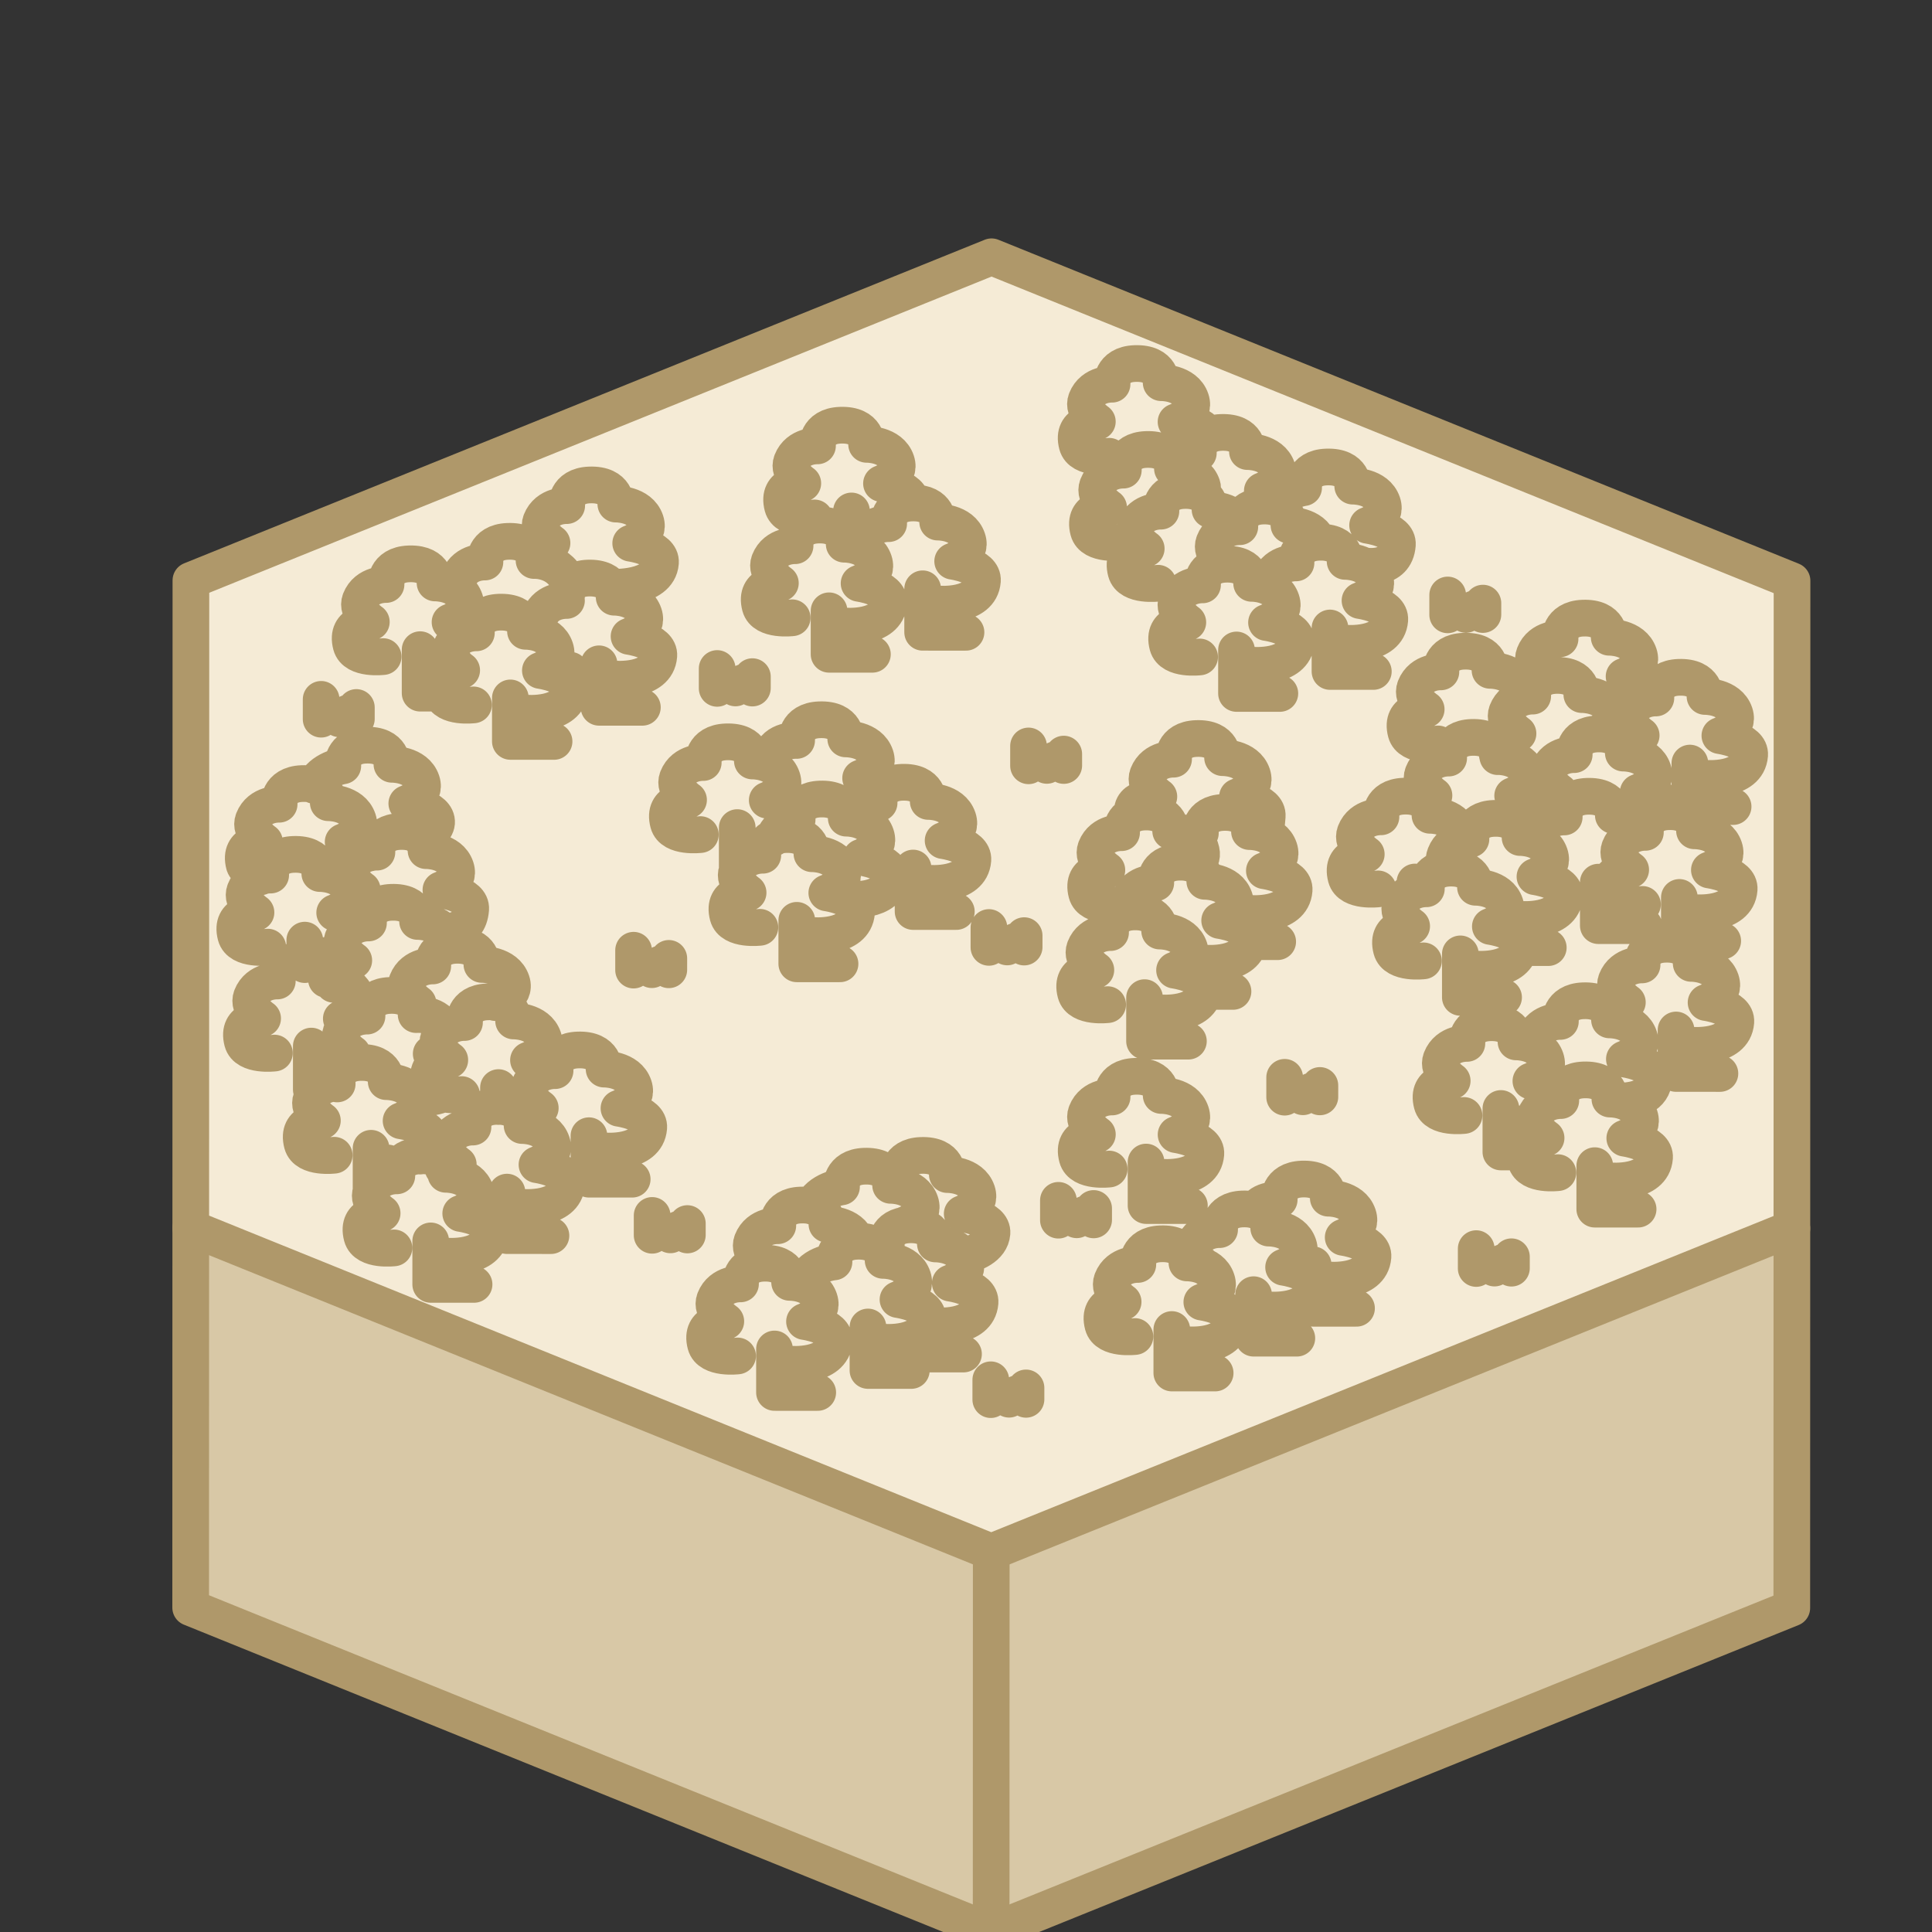 <?xml version="1.0" encoding="UTF-8" standalone="no"?>
<svg
   inkscape:export-ydpi="100"
   inkscape:export-xdpi="100"
   inkscape:export-filename="logo_student.png"
   sodipodi:docname="island_forest.svg"
   inkscape:version="1.2.2 (b0a8486541, 2022-12-01)"
   id="svg8"
   version="1.1"
   viewBox="0 0 5.292 5.292"
   height="20"
   width="20"
   xmlns:inkscape="http://www.inkscape.org/namespaces/inkscape"
   xmlns:sodipodi="http://sodipodi.sourceforge.net/DTD/sodipodi-0.dtd"
   xmlns="http://www.w3.org/2000/svg"
   xmlns:svg="http://www.w3.org/2000/svg"
   xmlns:rdf="http://www.w3.org/1999/02/22-rdf-syntax-ns#"
   xmlns:cc="http://creativecommons.org/ns#"
   xmlns:dc="http://purl.org/dc/elements/1.1/">
  <rect x="0" y="0" width="5.292" height="5.292" fill="#333333" stroke="none"/>
  <defs
     id="defs2" />
  <sodipodi:namedview
     inkscape:snap-global="true"
     inkscape:snap-object-midpoints="true"
     inkscape:document-rotation="0"
     inkscape:window-maximized="1"
     inkscape:window-y="0"
     inkscape:window-x="0"
     inkscape:window-height="1037"
     inkscape:window-width="1916"
     fit-margin-bottom="1"
     fit-margin-right="1"
     fit-margin-top="1"
     fit-margin-left="1"
     showgrid="false"
     inkscape:current-layer="g9348"
     inkscape:document-units="mm"
     inkscape:cy="13.1875"
     inkscape:cx="-15.46875"
     inkscape:zoom="16"
     inkscape:pageshadow="2"
     inkscape:pageopacity="0.0"
     borderopacity="1.0"
     bordercolor="#666666"
     pagecolor="#ffffff"
     id="base"
     inkscape:pagecheckerboard="0"
     inkscape:showpageshadow="2"
     inkscape:deskcolor="#d1d1d1" />
  <g
     transform="matrix(0.104,0,0,0.104,-9.295,-6.562)"
     id="layer1"
     inkscape:label="Calque 1"
     inkscape:groupmode="layer">
    <g
       id="g9282"
       transform="translate(0.95)">
      <g
         id="g9348"
         style="stroke-width:0.693;stroke-dasharray:none"
         transform="matrix(1.398,-0.019,0.019,1.386,-48.611,-32.684)">
        <g
           id="g6459-4"
           transform="matrix(1.935,0.027,-0.027,1.953,61.915,-143.483)"
           style="stroke:#af986a;stroke-width:0.357;stroke-dasharray:none;stroke-opacity:1">
          <path
             id="path6451-5"
             style="fill:#d8c8a6;fill-opacity:1;stroke:#af986a;stroke-width:0.357;stroke-linecap:round;stroke-linejoin:round;stroke-dasharray:none;stroke-opacity:1"
             d="m 21.55,121.208 v 3.692 l 7.793,3.15 7.793,-3.15 1e-6,-3.692"
             sodipodi:nodetypes="ccccc" />
          <path
             d="m 29.343,124.357 -7.793,-3.15 v -6.3 l 7.793,-3.15 7.793,3.15 v 6.3 z"
             style="fill:#f5ebd6;fill-opacity:1;stroke:#af986a;stroke-width:0.357;stroke-linecap:round;stroke-linejoin:round;stroke-dasharray:none;stroke-opacity:1"
             id="path6453-0"
             sodipodi:nodetypes="ccccccc" />
          <path
             d="m 29.996,120.936 v 0.193 l 0.092,-0.062 0.086,0.058 0.082,-0.055 0.083,0.056 v -0.111 m -1.02,-2.733 v 0.193 l 0.092,-0.062 0.086,0.058 0.082,-0.055 0.083,0.056 v -0.111 m -4.536,-2.576 c 0.035,0.005 0.077,0.003 0.117,-0.005 m -0.935,5.975 h -0.422 m 0,-0.423 v 0.423 m 0.151,-0.275 c 0,0 0.411,0.036 0.431,-0.227 0.011,-0.148 -0.29,-0.188 -0.29,-0.188 0,0 0.195,-0.067 0.145,-0.216 -0.057,-0.17 -0.29,-0.165 -0.29,-0.165 0,0 0.017,-0.19 -0.252,-0.18 -0.236,0.009 -0.225,0.195 -0.225,0.195 0,0 -0.188,-0.009 -0.251,0.152 -0.044,0.111 0.108,0.212 0.108,0.212 0,0 -0.258,-0.006 -0.197,0.225 0.039,0.146 0.312,0.112 0.312,0.112 m -0.805,-1.963 v 0.423 m 0.338,-0.678 c -0.017,-0.003 -0.046,-0.012 -0.046,-0.012 0,0 0.195,-0.067 0.145,-0.216 -0.057,-0.17 -0.29,-0.165 -0.29,-0.165 0,0 0.013,-0.196 -0.256,-0.186 -0.236,0.009 -0.222,0.201 -0.222,0.201 0,0 -0.188,-0.009 -0.251,0.152 -0.044,0.111 0.108,0.212 0.108,0.212 0,0 -0.258,-0.006 -0.197,0.225 0.039,0.146 0.312,0.112 0.312,0.112 m 0.941,0.926 v 0.423 m 0.163,-0.28 c 0,0 0.026,0.023 0.13,6.1e-4 m 0.184,-0.068 c 0.035,-0.031 0.101,-0.104 0.105,-0.155 0.011,-0.148 -0.29,-0.188 -0.29,-0.188 0,0 0.195,-0.067 0.145,-0.216 -0.057,-0.17 -0.29,-0.165 -0.29,-0.165 0,0 0.013,-0.196 -0.256,-0.186 -0.236,0.009 -0.222,0.201 -0.222,0.201 0,0 -0.188,-0.009 -0.251,0.152 -0.044,0.111 0.108,0.212 0.108,0.212 0,0 -0.258,-0.006 -0.197,0.225 0.039,0.146 0.312,0.112 0.312,0.112 m 3.095,0.585 v 0.193 l 0.092,-0.062 0.086,0.058 0.082,-0.055 0.083,0.056 v -0.111 m 5.814,-1.424 v 0.193 l 0.092,-0.062 0.086,0.058 0.082,-0.055 0.083,0.056 v -0.111 m 1.522,1.587 v 0.193 l 0.092,-0.062 0.086,0.058 0.082,-0.055 0.083,0.056 v -0.111 m -5.068,1.198 v 0.193 l 0.092,-0.062 0.086,0.058 0.082,-0.055 0.083,0.056 v -0.111 M 25.86,118.504 v 0.193 l 0.092,-0.062 0.086,0.058 0.082,-0.055 0.083,0.056 v -0.111 m -3.385,-2.519 v 0.193 l 0.092,-0.062 0.086,0.058 0.082,-0.055 0.083,0.056 v -0.111 m 3.512,-0.38 v 0.193 l 0.092,-0.062 0.086,0.058 0.082,-0.055 0.083,0.056 v -0.111 m 6.768,-0.796 v 0.193 l 0.092,-0.062 0.086,0.058 0.082,-0.055 0.083,0.056 v -0.111 m -2.174,2.233 c 0.071,-0.033 0.067,-0.066 0.075,-0.16 0.011,-0.148 -0.29,-0.188 -0.29,-0.188 0,0 0.195,-0.067 0.145,-0.216 -0.057,-0.17 -0.29,-0.165 -0.29,-0.165 0,0 0.013,-0.196 -0.256,-0.186 -0.236,0.009 -0.221,0.201 -0.221,0.201 0,0 -0.188,-0.009 -0.251,0.152 -0.044,0.111 0.108,0.212 0.108,0.212 0,0 -0.295,-0.008 -0.254,0.174 m 0.573,0.478 c 0,0 0.137,-0.002 0.086,-0.151 -0.057,-0.17 -0.29,-0.165 -0.29,-0.165 0,0 0.013,-0.196 -0.256,-0.186 -0.236,0.009 -0.222,0.201 -0.222,0.201 0,0 -0.188,-0.009 -0.251,0.152 -0.044,0.111 0.108,0.212 0.108,0.212 0,0 -0.258,-0.006 -0.197,0.225 0.039,0.146 0.312,0.112 0.312,0.112 m 1.548,0.359 h -0.278 m -0.144,-0.33 v 0.16 m 0.151,-0.105 c 0,0 0.411,0.036 0.431,-0.227 0.011,-0.148 -0.29,-0.188 -0.29,-0.188 0,0 0.195,-0.067 0.145,-0.216 -0.057,-0.17 -0.29,-0.165 -0.29,-0.165 0,0 0.013,-0.196 -0.256,-0.186 -0.236,0.009 -0.222,0.201 -0.222,0.201 0,0 -0.032,-0.031 -0.109,0.024 m 0.427,1.516 h -0.278 m -0.144,-0.33 v 0.16 m 0.151,-0.105 c 0,0 0.411,0.036 0.431,-0.227 0.011,-0.148 -0.29,-0.188 -0.29,-0.188 0,0 0.195,-0.067 0.145,-0.216 -0.057,-0.17 -0.29,-0.165 -0.29,-0.165 0,0 0.013,-0.196 -0.256,-0.186 -0.236,0.009 -0.221,0.201 -0.221,0.201 0,0 -0.188,-0.009 -0.251,0.152 -0.018,0.046 0.012,0.095 0.037,0.131 m 0.532,1.257 H 30.834 m 0,-0.423 v 0.423 m 0.151,-0.275 c 0,0 0.411,0.036 0.431,-0.227 0.011,-0.148 -0.29,-0.188 -0.29,-0.188 0,0 0.195,-0.067 0.145,-0.216 -0.057,-0.17 -0.29,-0.165 -0.29,-0.165 0,0 0.013,-0.196 -0.256,-0.186 -0.236,0.009 -0.222,0.201 -0.222,0.201 0,0 -0.188,-0.009 -0.251,0.152 -0.044,0.111 0.108,0.212 0.108,0.212 0,0 -0.258,-0.006 -0.197,0.225 0.039,0.146 0.312,0.112 0.312,0.112 m 4.017,-3.008 c 0.005,-0.022 0.004,-0.052 -0.006,-0.08 -0.057,-0.17 -0.29,-0.165 -0.29,-0.165 0,0 0.013,-0.196 -0.256,-0.186 -0.236,0.009 -0.222,0.201 -0.222,0.201 0,0 -0.188,-0.009 -0.251,0.152 -0.044,0.111 0.108,0.212 0.108,0.212 0,0 -0.258,-0.006 -0.197,0.225 0.039,0.146 0.312,0.112 0.312,0.112 m 2.101,-0.469 c 0.011,-0.148 -0.29,-0.188 -0.29,-0.188 0,0 0.195,-0.067 0.145,-0.216 -0.057,-0.17 -0.29,-0.165 -0.29,-0.165 0,0 0.013,-0.196 -0.256,-0.186 -0.236,0.009 -0.222,0.201 -0.222,0.201 0,0 -0.188,-0.009 -0.251,0.152 -0.044,0.111 0.1,0.2 0.1,0.2 0,0 -0.252,0.013 -0.204,0.194 m -6.543,-1.788 v 0.327 m 0.582,-0.406 c 0.011,-0.148 -0.29,-0.188 -0.29,-0.188 0,0 0.195,-0.067 0.145,-0.216 -0.057,-0.17 -0.29,-0.165 -0.29,-0.165 0,0 0.013,-0.196 -0.256,-0.186 -0.236,0.009 -0.222,0.201 -0.222,0.201 0,0 -0.188,-0.009 -0.251,0.152 -0.044,0.111 0.108,0.212 0.108,0.212 0,0 -0.258,-0.006 -0.197,0.225 0.039,0.146 0.312,0.112 0.312,0.112 m 1.474,1.112 h -0.422 m 0,-0.423 v 0.423 m 0.151,-0.275 c 0,0 0.411,0.036 0.431,-0.227 0.011,-0.148 -0.29,-0.189 -0.29,-0.189 0,0 0.195,-0.067 0.144,-0.216 -0.057,-0.17 -0.29,-0.165 -0.29,-0.165 0,0 0.012,-0.19 -0.244,-0.186 -0.004,6e-5 -0.008,1.6e-4 -0.012,3.1e-4 -0.236,0.009 -0.221,0.201 -0.221,0.201 0,0 -0.188,-0.009 -0.252,0.152 -0.013,0.032 -0.009,0.063 0.003,0.091 m 0.091,1.028 h -0.422 m 0,-0.423 v 0.423 m 0.151,-0.275 c 0,0 0.411,0.036 0.431,-0.227 0.011,-0.148 -0.29,-0.188 -0.29,-0.188 0,0 0.195,-0.067 0.145,-0.216 -0.057,-0.17 -0.29,-0.165 -0.29,-0.165 0,0 0.013,-0.196 -0.256,-0.186 -0.236,0.009 -0.222,0.201 -0.222,0.201 0,0 -0.188,-0.009 -0.251,0.152 -0.044,0.111 0.108,0.212 0.108,0.212 0,0 -0.258,-0.006 -0.197,0.225 0.039,0.146 0.312,0.112 0.312,0.112 m 4.025,-1.762 c 0.011,-0.148 -0.289,-0.145 -0.289,-0.145 0,0 0.195,-0.067 0.145,-0.216 -0.057,-0.17 -0.29,-0.165 -0.29,-0.165 0,0 0.013,-0.196 -0.256,-0.186 -0.236,0.009 -0.222,0.201 -0.222,0.201 0,0 -0.188,-0.009 -0.251,0.152 -0.044,0.111 0.108,0.212 0.108,0.212 0,0 -0.258,-0.006 -0.197,0.225 0.039,0.146 0.312,0.112 0.312,0.112 m 0.89,0.363 c 0.01,-0.027 0.028,-0.042 0.016,-0.078 -0.057,-0.17 -0.29,-0.165 -0.29,-0.165 0,0 0.013,-0.196 -0.256,-0.186 -0.236,0.009 -0.222,0.201 -0.222,0.201 0,0 -0.188,-0.009 -0.251,0.152 -0.044,0.111 0.108,0.212 0.108,0.212 0,0 -0.258,-0.006 -0.197,0.225 0.039,0.146 0.312,0.112 0.312,0.112 m 1.567,-0.442 c -0.085,-0.061 -0.186,-0.059 -0.186,-0.059 0,0 0.195,-0.067 0.145,-0.216 -0.057,-0.17 -0.29,-0.165 -0.29,-0.165 0,0 0.013,-0.196 -0.256,-0.186 -0.236,0.009 -0.222,0.201 -0.222,0.201 0,0 -0.188,-0.009 -0.251,0.152 m 1.868,0.944 c 0,0 0.301,0.057 0.321,-0.206 0.011,-0.148 -0.29,-0.188 -0.29,-0.188 0,0 0.195,-0.067 0.145,-0.216 -0.057,-0.17 -0.29,-0.165 -0.29,-0.165 0,0 0.013,-0.196 -0.256,-0.186 -0.236,0.009 -0.222,0.201 -0.222,0.201 0,0 -0.218,0.029 -0.282,0.19 m -0.339,0.189 c -0.057,-0.17 -0.29,-0.165 -0.29,-0.165 0,0 0.013,-0.196 -0.256,-0.186 -0.236,0.009 -0.222,0.201 -0.222,0.201 0,0 -0.188,-0.009 -0.251,0.152 -0.044,0.111 0.108,0.212 0.108,0.212 0,0 -0.258,-0.006 -0.197,0.225 0.039,0.146 0.312,0.112 0.312,0.112 m 1.564,-0.4 c -0.057,-0.17 -0.29,-0.165 -0.29,-0.165 0,0 0.013,-0.196 -0.256,-0.186 -0.236,0.009 -0.222,0.201 -0.222,0.201 0,0 -0.188,-0.009 -0.251,0.152 -0.044,0.111 0.108,0.212 0.108,0.212 m 1.443,1.044 h -0.422 m 0,-0.423 v 0.423 m 0.151,-0.275 c 0,0 0.411,0.036 0.431,-0.227 0.011,-0.148 -0.29,-0.188 -0.29,-0.188 0,0 0.195,-0.067 0.145,-0.216 -0.057,-0.17 -0.29,-0.165 -0.29,-0.165 0,0 0.013,-0.196 -0.256,-0.186 -0.236,0.009 -0.222,0.201 -0.222,0.201 0,0 -0.188,-0.009 -0.251,0.152 -0.017,0.043 -0.01,0.062 0.012,0.096 m 0.082,1.022 h -0.422 m 0,-0.423 v 0.423 m 0.151,-0.275 c 0,0 0.411,0.036 0.431,-0.227 0.011,-0.148 -0.29,-0.188 -0.29,-0.188 0,0 0.195,-0.067 0.145,-0.216 -0.057,-0.17 -0.29,-0.165 -0.29,-0.165 0,0 0.013,-0.196 -0.256,-0.186 -0.236,0.009 -0.222,0.201 -0.222,0.201 0,0 -0.188,-0.009 -0.251,0.152 -0.044,0.111 0.108,0.212 0.108,0.212 0,0 -0.258,-0.006 -0.197,0.225 0.039,0.146 0.312,0.112 0.312,0.112 m -2.305,5.83 c 0.11,-0.022 0.274,-0.086 0.285,-0.225 0.011,-0.148 -0.29,-0.188 -0.29,-0.188 0,0 0.195,-0.067 0.145,-0.216 -0.057,-0.17 -0.29,-0.165 -0.29,-0.165 0,0 0.013,-0.196 -0.256,-0.186 -0.236,0.009 -0.222,0.201 -0.222,0.201 0,0 -0.023,-0.013 -0.09,0.018 m 0.726,1.713 h -0.421 m 0,-0.199 v 0.199 m 0.151,-0.275 c 0,0 0.411,0.036 0.431,-0.227 0.011,-0.148 -0.29,-0.188 -0.29,-0.188 0,0 0.195,-0.067 0.145,-0.216 -0.057,-0.17 -0.29,-0.165 -0.29,-0.165 0,0 0.013,-0.196 -0.256,-0.186 -0.236,0.009 -0.222,0.201 -0.222,0.201 0,0 -0.033,0.008 -0.081,0.021 m 0.268,-0.225 c 0,0 0.195,-0.067 0.145,-0.216 -0.057,-0.17 -0.29,-0.165 -0.29,-0.165 0,0 0.013,-0.196 -0.256,-0.186 -0.236,0.009 -0.222,0.201 -0.222,0.201 0,0 -0.22,0.029 -0.283,0.189 m 0.431,0.339 c -0.057,-0.17 -0.29,-0.165 -0.29,-0.165 0,0 0.013,-0.196 -0.256,-0.186 -0.236,0.009 -0.222,0.201 -0.222,0.201 0,0 -0.188,-0.009 -0.251,0.152 -0.044,0.111 0.108,0.212 0.108,0.212 m 1.443,1.044 h -0.422 m 0,-0.423 v 0.423 m 0.151,-0.275 c 0,0 0.411,0.036 0.431,-0.227 0.011,-0.148 -0.29,-0.188 -0.29,-0.188 0,0 0.195,-0.067 0.145,-0.216 -0.057,-0.17 -0.29,-0.165 -0.29,-0.165 0,0 0.013,-0.196 -0.256,-0.186 -0.236,0.009 -0.222,0.201 -0.222,0.201 0,0 -0.245,0.017 -0.295,0.222 m 0.137,1.048 h -0.421 m 0,-0.423 v 0.423 m 0.151,-0.275 c 0,0 0.411,0.036 0.431,-0.227 0.011,-0.148 -0.29,-0.188 -0.29,-0.188 0,0 0.195,-0.067 0.145,-0.216 -0.057,-0.17 -0.29,-0.165 -0.29,-0.165 0,0 0.013,-0.196 -0.256,-0.186 -0.236,0.009 -0.222,0.201 -0.222,0.201 0,0 -0.188,-0.009 -0.251,0.152 -0.044,0.111 0.108,0.212 0.108,0.212 0,0 -0.258,-0.006 -0.197,0.225 0.039,0.146 0.312,0.112 0.312,0.112 m 0.996,-3.815 h -0.421 m 0,-0.423 v 0.423 m 0.151,-0.275 c 0,0 0.411,0.036 0.431,-0.227 0.011,-0.148 -0.29,-0.188 -0.29,-0.188 0,0 0.195,-0.067 0.145,-0.216 -0.057,-0.17 -0.29,-0.165 -0.29,-0.165 0,0 0.013,-0.196 -0.256,-0.186 -0.236,0.009 -0.222,0.201 -0.222,0.201 0,0 -0.188,-0.009 -0.251,0.152 -0.044,0.111 0.108,0.212 0.108,0.212 0,0 -0.258,-0.006 -0.197,0.225 0.039,0.146 0.312,0.112 0.312,0.112 m 1.212,-1.351 c -0.07,-0.087 -0.232,-0.101 -0.232,-0.101 0,0 0.195,-0.067 0.145,-0.216 -0.057,-0.17 -0.29,-0.165 -0.29,-0.165 0,0 0.013,-0.196 -0.256,-0.186 -0.236,0.009 -0.222,0.201 -0.222,0.201 0,0 -0.207,-0.012 -0.251,0.152 -0.01,0.037 -0.015,0.056 -0.011,0.084 m 1.817,1.428 h -0.421 m 0,-0.423 v 0.423 m 0.151,-0.275 c 0,0 0.411,0.036 0.431,-0.227 0.011,-0.148 -0.29,-0.188 -0.29,-0.188 0,0 0.195,-0.067 0.145,-0.216 -0.057,-0.17 -0.29,-0.165 -0.29,-0.165 0,0 0.013,-0.196 -0.256,-0.186 -0.236,0.009 -0.222,0.201 -0.222,0.201 0,0 -0.182,-0.008 -0.246,0.153 m -1.135,0.087 v 0.423 m 0.582,-0.502 c 0.011,-0.148 -0.29,-0.188 -0.29,-0.188 0,0 0.195,-0.067 0.145,-0.216 -0.057,-0.17 -0.29,-0.165 -0.29,-0.165 0,0 0.013,-0.196 -0.256,-0.186 -0.236,0.009 -0.222,0.201 -0.222,0.201 0,0 -0.188,-0.009 -0.251,0.152 -0.044,0.111 0.108,0.212 0.108,0.212 0,0 -0.258,-0.006 -0.197,0.225 0.039,0.146 0.312,0.112 0.312,0.112 m 1.429,0.63 c 0,0 0.406,0.043 0.426,-0.221 0.011,-0.148 -0.29,-0.188 -0.29,-0.188 0,0 0.195,-0.067 0.145,-0.216 -0.057,-0.17 -0.29,-0.165 -0.29,-0.165 0,0 0.013,-0.196 -0.256,-0.186 -0.236,0.009 -0.222,0.201 -0.222,0.201 0,0 -0.165,0.017 -0.229,0.177 m 7.28,-0.011 c 0.067,-0.033 0.197,-0.122 0.204,-0.213 0.011,-0.148 -0.29,-0.188 -0.29,-0.188 0,0 0.195,-0.067 0.145,-0.216 -0.057,-0.17 -0.29,-0.165 -0.29,-0.165 0,0 0.013,-0.196 -0.256,-0.186 -0.236,0.009 -0.222,0.201 -0.222,0.201 0,0 -0.188,-0.009 -0.251,0.152 -0.044,0.111 0.108,0.212 0.108,0.212 0,0 -0.079,0.007 -0.121,0.03 m 1.705,-0.631 c 0,0 0.195,-0.067 0.145,-0.216 -0.057,-0.17 -0.29,-0.165 -0.29,-0.165 0,0 0.013,-0.196 -0.256,-0.186 -0.236,0.009 -0.222,0.201 -0.222,0.201 0,0 -0.188,-0.009 -0.251,0.152 -0.044,0.111 0.108,0.212 0.108,0.212 0,0 -0.258,-0.006 -0.197,0.225 m 2.291,0.485 h -0.421 m 0,-0.423 v 0.423 m 0.151,-0.275 c 0,0 0.411,0.036 0.431,-0.227 0.011,-0.148 -0.29,-0.188 -0.29,-0.188 0,0 0.195,-0.067 0.145,-0.216 -0.057,-0.17 -0.29,-0.165 -0.29,-0.165 0,0 0.013,-0.196 -0.256,-0.186 -0.236,0.009 -0.222,0.201 -0.222,0.201 0,0 -0.188,-0.009 -0.251,0.152 -0.044,0.111 0.108,0.212 0.108,0.212 0,0 -0.123,0.041 -0.184,0.08 m 0.445,0.661 c 0.011,-0.148 -0.29,-0.188 -0.29,-0.188 0,0 0.195,-0.067 0.145,-0.216 -0.057,-0.17 -0.29,-0.165 -0.29,-0.165 0,0 0.013,-0.196 -0.256,-0.186 -0.236,0.009 -0.222,0.201 -0.222,0.201 0,0 -0.188,-0.009 -0.251,0.152 -0.044,0.111 0.108,0.212 0.108,0.212 0,0 -0.169,0.022 -0.209,0.13 m 1.798,1.318 h -0.422 m 0,-0.423 v 0.423 m 0.151,-0.275 c 0,0 0.411,0.036 0.431,-0.227 0.011,-0.148 -0.29,-0.188 -0.29,-0.188 0,0 0.195,-0.067 0.145,-0.216 -0.057,-0.17 -0.29,-0.165 -0.29,-0.165 0,0 0.013,-0.196 -0.256,-0.186 -0.236,0.009 -0.222,0.201 -0.222,0.201 0,0 -0.188,-0.009 -0.251,0.152 -0.044,0.111 0.108,0.212 0.108,0.212 0,0 -0.258,-0.006 -0.197,0.225 0.039,0.146 0.312,0.112 0.312,0.112 m 0.014,0.207 H 35.251 m 0,-0.423 v 0.423 m 0.436,-0.907 c -0.057,-0.17 -0.29,-0.165 -0.29,-0.165 0,0 0.013,-0.196 -0.256,-0.186 -0.236,0.009 -0.222,0.201 -0.222,0.201 0,0 -0.188,-0.009 -0.251,0.152 -0.017,0.042 -0.011,0.061 0.01,0.095 m -1.212,0.386 v 0.082 m 0.434,-0.483 c 0,0 0.018,-0.036 0.002,-0.083 -0.057,-0.17 -0.29,-0.165 -0.29,-0.165 0,0 0.013,-0.196 -0.256,-0.186 -0.236,0.009 -0.221,0.201 -0.221,0.201 0,0 -0.188,-0.009 -0.251,0.152 -0.044,0.111 0.108,0.212 0.108,0.212 0,0 -0.258,-0.006 -0.197,0.225 0.039,0.146 0.312,0.112 0.312,0.112 m 1.657,0.571 h -0.278 m -0.144,-0.33 v 0.16 m 0.151,-0.105 c 0,0 0.411,0.036 0.431,-0.227 0.011,-0.148 -0.29,-0.188 -0.29,-0.188 0,0 0.195,-0.067 0.145,-0.216 -0.057,-0.17 -0.29,-0.165 -0.29,-0.165 0,0 0.013,-0.196 -0.256,-0.186 -0.236,0.009 -0.222,0.201 -0.222,0.201 0,0 -0.188,-0.009 -0.251,0.152 -0.023,0.059 -0.007,0.096 0.019,0.132 m 0.55,1.256 h -0.421 m 0,-0.423 v 0.423 m 0.151,-0.275 c 0,0 0.411,0.036 0.431,-0.227 0.011,-0.148 -0.29,-0.188 -0.29,-0.188 0,0 0.195,-0.067 0.145,-0.216 -0.057,-0.17 -0.29,-0.165 -0.29,-0.165 0,0 0.013,-0.196 -0.256,-0.186 -0.236,0.009 -0.222,0.201 -0.222,0.201 0,0 -0.188,-0.009 -0.251,0.152 -0.044,0.111 0.108,0.212 0.108,0.212 0,0 -0.258,-0.006 -0.197,0.225 0.039,0.146 0.312,0.112 0.312,0.112 m 2.886,1.095 H 36.008 m 0,-0.423 v 0.423 m 0.151,-0.275 c 0,0 0.411,0.036 0.431,-0.227 0.011,-0.148 -0.29,-0.188 -0.29,-0.188 0,0 0.195,-0.067 0.145,-0.216 -0.057,-0.17 -0.29,-0.165 -0.29,-0.165 0,0 0.013,-0.196 -0.256,-0.186 -0.236,0.009 -0.222,0.201 -0.222,0.201 0,0 -0.188,-0.009 -0.251,0.152 -0.044,0.111 0.108,0.212 0.108,0.212 0,0 -0.142,0.016 -0.202,0.076 m 0.16,0.884 c 0.123,-0.008 0.289,-0.039 0.303,-0.22 0.011,-0.148 -0.29,-0.188 -0.29,-0.188 0,0 0.195,-0.067 0.145,-0.216 -0.057,-0.17 -0.29,-0.165 -0.29,-0.165 0,0 0.013,-0.196 -0.256,-0.186 -0.236,0.009 -0.222,0.201 -0.222,0.201 0,0 -0.188,-0.009 -0.251,0.152 -0.008,0.02 -0.018,0.063 -0.015,0.082 m -0.079,1.036 h -0.234 m 0,-0.423 v 0.423 m 0.151,-0.275 c 0,0 0.058,0.022 0.174,-0.012 m 0.257,-0.215 c -0.002,-0.071 -0.102,-0.146 -0.29,-0.188 0,0 0.195,-0.067 0.145,-0.216 -0.057,-0.17 -0.29,-0.165 -0.29,-0.165 0,0 0.013,-0.196 -0.256,-0.186 -0.236,0.009 -0.222,0.201 -0.222,0.201 0,0 -0.188,-0.009 -0.251,0.152 -0.044,0.111 0.108,0.212 0.108,0.212 0,0 -0.258,-0.006 -0.197,0.225 0.039,0.146 0.312,0.112 0.312,0.112 m 1.695,0.911 h -0.422 m 0,-0.423 v 0.423 m 0.151,-0.275 c 0,0 0.411,0.036 0.431,-0.227 0.011,-0.148 -0.29,-0.188 -0.29,-0.188 0,0 0.195,-0.067 0.145,-0.216 -0.057,-0.17 -0.29,-0.165 -0.29,-0.165 0,0 0.013,-0.196 -0.256,-0.186 -0.236,0.009 -0.222,0.201 -0.222,0.201 0,0 -0.188,-0.009 -0.251,0.152 -0.044,0.111 0.108,0.212 0.108,0.212 0,0 -0.258,-0.006 -0.197,0.225 0.039,0.146 0.312,0.112 0.312,0.112 m -3.587,0.321 h -0.422 m 0,-0.423 v 0.423 m 0.151,-0.275 c 0,0 0.411,0.036 0.431,-0.227 0.011,-0.148 -0.29,-0.188 -0.29,-0.188 0,0 0.195,-0.067 0.145,-0.216 -0.057,-0.17 -0.29,-0.165 -0.29,-0.165 0,0 0.013,-0.196 -0.256,-0.186 -0.236,0.009 -0.222,0.201 -0.222,0.201 0,0 -0.188,-0.009 -0.251,0.152 -0.044,0.111 0.108,0.212 0.108,0.212 0,0 -0.258,-0.006 -0.197,0.225 0.039,0.146 0.312,0.112 0.312,0.112 m 2.408,1.354 h -0.422 m 0,-0.423 v 0.423 m 0.151,-0.275 c 0,0 0.411,0.036 0.431,-0.227 0.011,-0.148 -0.29,-0.188 -0.29,-0.188 0,0 0.195,-0.067 0.145,-0.216 -0.057,-0.17 -0.29,-0.165 -0.29,-0.165 0,0 0.013,-0.196 -0.256,-0.186 -0.236,0.009 -0.222,0.201 -0.222,0.201 0,0 -0.184,-0.009 -0.23,0.105 m 0.402,1.242 h -0.421 m 0,-0.423 v 0.423 m 0.151,-0.275 c 0,0 0.411,0.036 0.431,-0.227 0.011,-0.148 -0.29,-0.188 -0.29,-0.188 0,0 0.195,-0.067 0.145,-0.216 -0.057,-0.17 -0.29,-0.165 -0.29,-0.165 0,0 0.013,-0.196 -0.256,-0.186 -0.236,0.009 -0.222,0.201 -0.222,0.201 0,0 -0.188,-0.009 -0.251,0.152 -0.044,0.111 0.108,0.212 0.108,0.212 m 0.1,1.031 h -0.422 m 0,-0.423 v 0.423 m 0.151,-0.275 c 0,0 0.411,0.036 0.431,-0.227 0.011,-0.148 -0.29,-0.188 -0.29,-0.188 0,0 0.195,-0.067 0.145,-0.216 -0.057,-0.17 -0.29,-0.165 -0.29,-0.165 0,0 0.013,-0.196 -0.256,-0.186 -0.236,0.009 -0.222,0.201 -0.222,0.201 0,0 -0.188,-0.009 -0.251,0.152 -0.044,0.111 0.108,0.212 0.108,0.212 0,0 -0.258,-0.006 -0.197,0.225 0.039,0.146 0.312,0.112 0.312,0.112 m -5.685,-0.98 H 24.628 m 0,-0.423 v 0.423 m 0.151,-0.275 c 0,0 0.411,0.036 0.431,-0.227 0.011,-0.148 -0.29,-0.188 -0.29,-0.188 0,0 0.195,-0.067 0.145,-0.216 -0.057,-0.17 -0.29,-0.165 -0.29,-0.165 0,0 0.013,-0.196 -0.256,-0.186 -0.236,0.009 -0.222,0.201 -0.222,0.201 0,0 -0.188,-0.009 -0.251,0.152 -0.044,0.111 0.108,0.212 0.108,0.212 0,0 -0.079,-0.025 -0.149,0.037 m 1.842,0.106 h -0.421 m 0,-0.423 v 0.423 m 0.151,-0.275 c 0,0 0.411,0.036 0.431,-0.227 0.011,-0.148 -0.29,-0.188 -0.29,-0.188 0,0 0.195,-0.067 0.145,-0.216 -0.057,-0.17 -0.29,-0.165 -0.29,-0.165 0,0 0.013,-0.196 -0.256,-0.186 -0.236,0.009 -0.222,0.201 -0.222,0.201 0,0 -0.188,-0.009 -0.251,0.152 -0.044,0.111 0.108,0.212 0.108,0.212 0,0 -0.148,-0.004 -0.188,0.103 m -0.219,-0.302 v 0.184 m 0.151,-0.036 c 0,0 0.074,0.018 0.187,-0.013 m 0.213,-0.3 c -0.058,-0.1 -0.259,-0.102 -0.259,-0.102 0,0 0.195,-0.067 0.145,-0.216 -0.057,-0.17 -0.29,-0.165 -0.29,-0.165 0,0 0.013,-0.196 -0.256,-0.186 -0.236,0.009 -0.222,0.201 -0.222,0.201 0,0 -0.188,-0.009 -0.251,0.152 -0.044,0.111 0.108,0.212 0.108,0.212 0,0 -0.258,-0.006 -0.197,0.225 0.039,0.146 0.312,0.112 0.312,0.112 m -0.436,0.018 c 0,0 0.129,0.035 0.256,-0.026 m 0.065,-0.328 c -0.086,-0.057 -0.181,-0.061 -0.181,-0.061 0,0 0.035,6.7e-4 0.08,-0.048 m 0.047,-0.184 c -0.057,-0.17 -0.274,-0.149 -0.274,-0.149 0,0 0.013,-0.196 -0.256,-0.186 -0.236,0.009 -0.222,0.201 -0.222,0.201 0,0 -0.188,-0.009 -0.251,0.152 -0.044,0.111 0.108,0.212 0.108,0.212 0,0 -0.258,-0.006 -0.197,0.225 0.008,0.032 0.024,0.054 0.05,0.071 m 1.539,-0.792 c 0,0 0.21,-0.056 0.159,-0.206 -0.057,-0.17 -0.29,-0.165 -0.29,-0.165 0,0 0.013,-0.196 -0.256,-0.186 -0.236,0.009 -0.222,0.201 -0.222,0.201 0,0 -0.188,-0.009 -0.251,0.152 -0.044,0.111 0.108,0.212 0.108,0.212 l -0.047,0.013 m 0.334,-0.566 c 1.63e-4,-0.015 0.005,-0.061 -0.002,-0.079 -0.057,-0.17 -0.29,-0.165 -0.29,-0.165 0,0 0.013,-0.196 -0.256,-0.186 -0.236,0.009 -0.222,0.201 -0.222,0.201 0,0 -0.188,-0.009 -0.251,0.152 -0.044,0.111 0.108,0.212 0.108,0.212 0,0 -0.256,0.003 -0.195,0.233 m -0.282,-0.43 v 0.238 m 0.151,-0.09 c 0,0 0.121,0.027 0.246,-0.028 m 0.104,-0.265 c 0.011,-0.148 -0.21,-0.122 -0.21,-0.122 0,0 0.195,-0.067 0.145,-0.216 -0.057,-0.17 -0.29,-0.165 -0.29,-0.165 0,0 0.013,-0.196 -0.256,-0.186 -0.236,0.009 -0.222,0.201 -0.222,0.201 0,0 -0.188,-0.009 -0.251,0.152 -0.044,0.111 0.108,0.212 0.108,0.212 0,0 -0.258,-0.006 -0.197,0.225 0.039,0.146 0.312,0.112 0.312,0.112 m 1.701,-0.162 c 0,0 0.255,0.056 0.274,-0.208 0.011,-0.148 -0.29,-0.188 -0.29,-0.188 0,0 0.195,-0.067 0.145,-0.216 -0.057,-0.17 -0.29,-0.165 -0.29,-0.165 0,0 0.013,-0.196 -0.256,-0.186 -0.236,0.009 -0.222,0.201 -0.222,0.201 0,0 -0.188,-0.009 -0.251,0.152 -0.044,0.111 0.108,0.212 0.108,0.212 0,0 -0.06,-0.004 -0.122,0.011 m 0.195,-0.367 c -0.034,-0.115 -0.259,-0.108 -0.259,-0.108 0,0 0.195,-0.067 0.145,-0.216 -0.057,-0.17 -0.29,-0.165 -0.29,-0.165 0,0 0.013,-0.196 -0.256,-0.186 -0.236,0.009 -0.222,0.201 -0.222,0.201 0,0 -0.188,-0.009 -0.251,0.152 -0.044,0.111 0.108,0.212 0.108,0.212 0,0 -0.258,-0.006 -0.197,0.225 0.012,0.047 0.113,0.101 0.157,0.118 m 1.766,-1.788 h -0.211 m 0,-0.423 v 0.423 m 0.151,-0.275 c 0,0 0.09,0.008 0.189,-0.011 -0.034,-0.04 -0.063,-0.094 -0.041,-0.151 0.059,-0.148 0.224,-0.152 0.248,-0.152 -0.077,-0.079 -0.256,-0.102 -0.256,-0.102 0,0 0.195,-0.067 0.145,-0.216 -0.057,-0.17 -0.291,-0.165 -0.291,-0.165 0,0 0.012,-0.19 -0.243,-0.186 -0.004,6e-5 -0.008,1.7e-4 -0.012,3.1e-4 -0.236,0.009 -0.222,0.201 -0.222,0.201 0,0 -0.188,-0.009 -0.251,0.152 -0.044,0.111 0.108,0.212 0.108,0.212 0,0 -0.258,-0.006 -0.197,0.225 0.039,0.146 0.312,0.112 0.312,0.112 m 1.664,0.825 H 24.66 m 0,-0.423 v 0.423 m 0.151,-0.275 c 0,0 0.411,0.036 0.431,-0.227 0.011,-0.148 -0.29,-0.188 -0.29,-0.188 0,0 0.195,-0.067 0.145,-0.216 -0.057,-0.17 -0.29,-0.165 -0.29,-0.165 0,0 0.013,-0.196 -0.256,-0.186 -0.236,0.009 -0.222,0.201 -0.222,0.201 0,0 -0.188,-0.009 -0.251,0.152 -0.044,0.111 0.108,0.212 0.108,0.212 0,0 -0.258,-0.006 -0.197,0.225 0.039,0.146 0.312,0.112 0.312,0.112 m 1.644,0.023 h -0.422 m 0,-0.423 v 0.423 m 0.151,-0.275 c 0,0 0.411,0.036 0.431,-0.227 0.011,-0.148 -0.29,-0.188 -0.29,-0.188 0,0 0.195,-0.067 0.145,-0.216 -0.057,-0.17 -0.29,-0.165 -0.29,-0.165 0,0 0.013,-0.196 -0.256,-0.186 -0.236,0.009 -0.208,0.218 -0.208,0.218 0,0 -0.192,-0.008 -0.255,0.153 -0.044,0.111 0.031,0.187 0.031,0.187 m 0.256,-0.486 c -0.087,-0.258 -0.348,-0.243 -0.348,-0.243 0,0 0.013,-0.196 -0.256,-0.186 -0.236,0.009 -0.222,0.201 -0.222,0.201 0,0 -0.188,-0.009 -0.251,0.152 -0.044,0.111 -0.004,0.131 -0.004,0.131 m 5.547,1.505 v 0.193 l 0.092,-0.062 0.086,0.058 0.082,-0.055 0.083,0.056 v -0.111 m -4.404,-1.622 c 0,0 0.458,0.023 0.478,-0.24 0.011,-0.148 -0.29,-0.188 -0.29,-0.188 0,0 0.195,-0.067 0.145,-0.216 -0.057,-0.17 -0.29,-0.165 -0.29,-0.165 0,0 0.013,-0.196 -0.256,-0.186 -0.236,0.009 -0.222,0.201 -0.222,0.201 0,0 -0.188,-0.009 -0.251,0.152 -0.044,0.111 0.108,0.212 0.108,0.212 0,0 -0.144,6.1e-4 -0.193,0.093 m -1.065,2.803 c 0.039,-0.034 0.13,-0.11 0.135,-0.174 0.011,-0.148 -0.29,-0.188 -0.29,-0.188 0,0 0.195,-0.067 0.145,-0.216 -0.057,-0.17 -0.29,-0.165 -0.29,-0.165 0,0 0.013,-0.196 -0.256,-0.186 -0.236,0.009 -0.222,0.201 -0.222,0.201 0,0 -0.212,0.031 -0.276,0.191"
             style="fill:none;stroke:#af986a;stroke-width:0.357;stroke-linecap:round;stroke-linejoin:round;stroke-dasharray:none;stroke-opacity:1"
             id="path6455-3" />
          <path
             style="fill:#d8c8a6;fill-opacity:1;stroke:#af986a;stroke-width:0.357;stroke-linecap:round;stroke-linejoin:round;stroke-dasharray:none;stroke-opacity:1"
             d="m 29.343,124.357 v 3.692"
             id="path6457-6" />
        </g>
      </g>
    </g>
  </g>
</svg>
